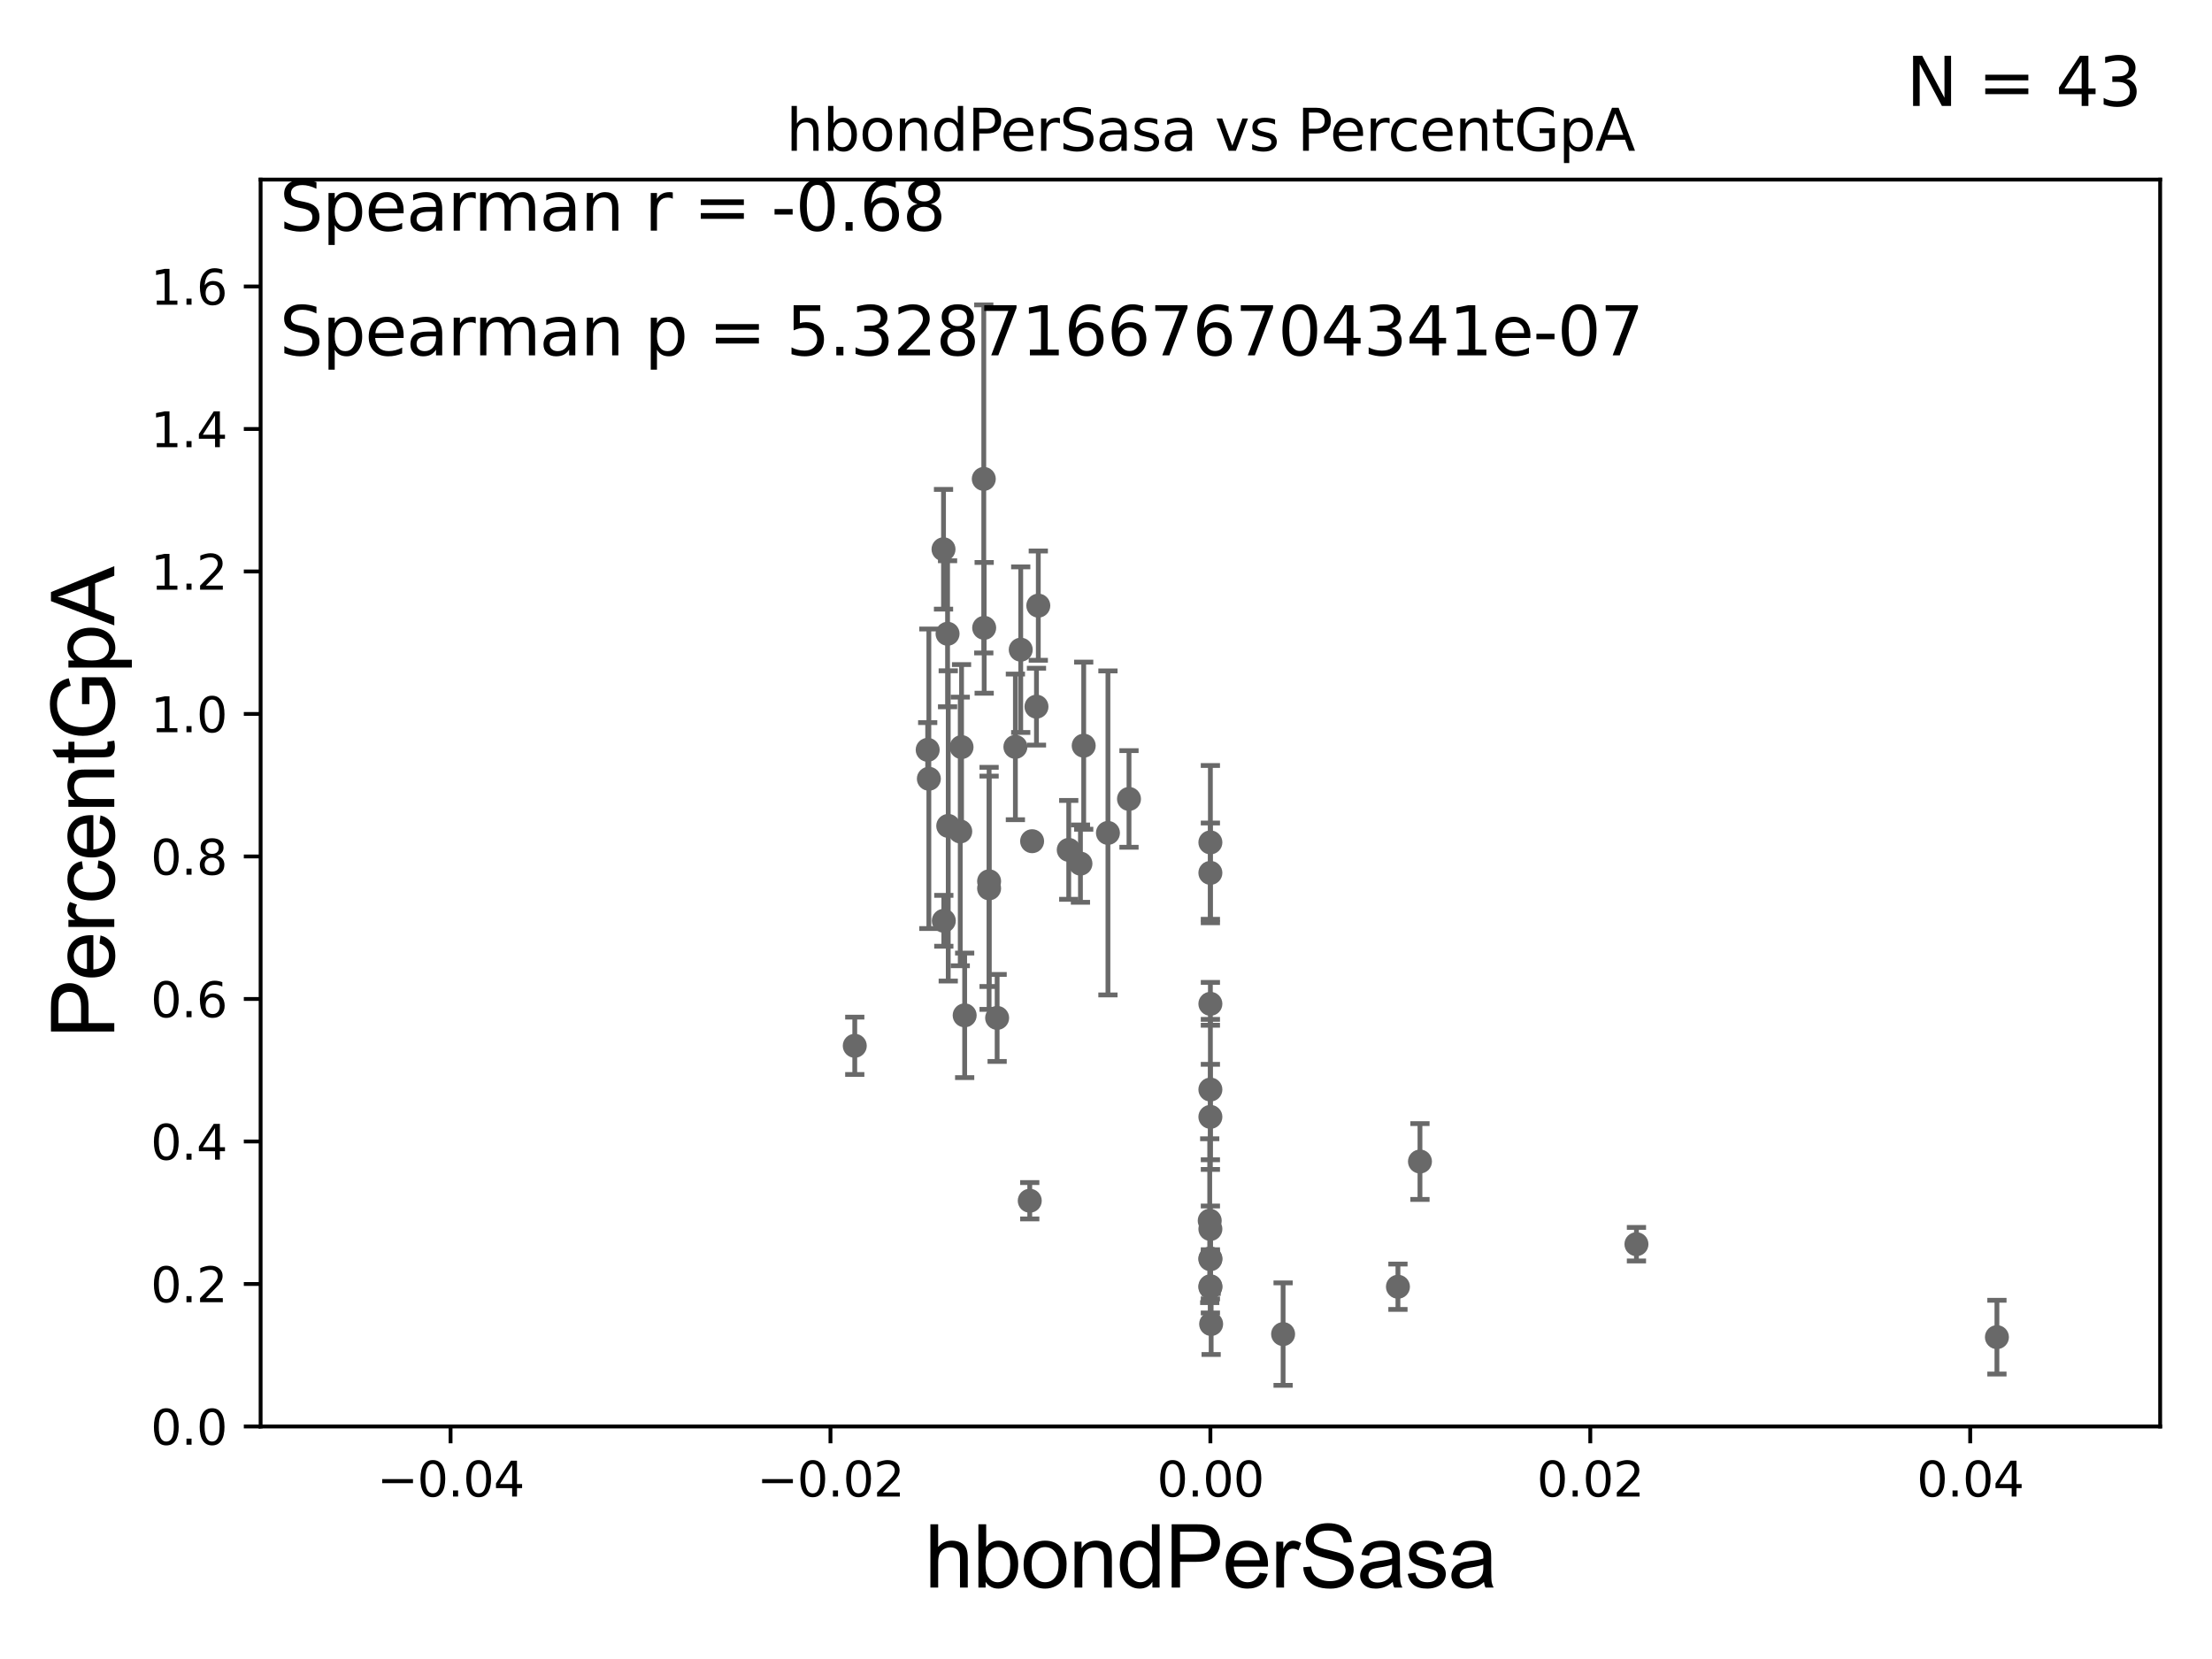 <?xml version="1.0" encoding="utf-8" standalone="no"?>
<!DOCTYPE svg PUBLIC "-//W3C//DTD SVG 1.1//EN"
  "http://www.w3.org/Graphics/SVG/1.1/DTD/svg11.dtd">
<svg xmlns:xlink="http://www.w3.org/1999/xlink" width="460.8pt" height="345.6pt" viewBox="0 0 460.8 345.6" xmlns="http://www.w3.org/2000/svg" version="1.1">
 <defs>
  <style type="text/css">*{stroke-linejoin: round; stroke-linecap: butt}</style>
 </defs>
 <g id="figure_1">
  <g id="patch_1">
   <path d="M 0 345.6 
L 460.8 345.6 
L 460.8 0 
L 0 0 
z
" style="fill: #ffffff"/>
  </g>
  <g id="axes_1">
   <g id="patch_2">
    <path d="M 54.29 297.16 
L 450 297.16 
L 450 37.411 
L 54.29 37.411 
z
" style="fill: #ffffff"/>
   </g>
   <g id="PathCollection_1">
    <defs>
     <path id="md7052b3f22" d="M 0 1.118 
C 0.297 1.118 0.581 1 0.791 0.791 
C 1 0.581 1.118 0.297 1.118 0 
C 1.118 -0.297 1 -0.581 0.791 -0.791 
C 0.581 -1 0.297 -1.118 0 -1.118 
C -0.297 -1.118 -0.581 -1 -0.791 -0.791 
C -1 -0.581 -1.118 -0.297 -1.118 0 
C -1.118 0.297 -1 0.581 -0.791 0.791 
C -0.581 1 -0.297 1.118 0 1.118 
z
" style="stroke: #696969"/>
    </defs>
    <g clip-path="url(#pdf726aaa2d)">
     <use xlink:href="#md7052b3f22" x="197.395" y="132.023" style="fill: #696969; stroke: #696969"/>
     <use xlink:href="#md7052b3f22" x="252.145" y="232.664" style="fill: #696969; stroke: #696969"/>
     <use xlink:href="#md7052b3f22" x="252.145" y="262.321" style="fill: #696969; stroke: #696969"/>
     <use xlink:href="#md7052b3f22" x="252.145" y="226.974" style="fill: #696969; stroke: #696969"/>
     <use xlink:href="#md7052b3f22" x="214.517" y="250.135" style="fill: #696969; stroke: #696969"/>
     <use xlink:href="#md7052b3f22" x="252.145" y="268.127" style="fill: #696969; stroke: #696969"/>
     <use xlink:href="#md7052b3f22" x="415.996" y="278.551" style="fill: #696969; stroke: #696969"/>
     <use xlink:href="#md7052b3f22" x="252.145" y="175.487" style="fill: #696969; stroke: #696969"/>
     <use xlink:href="#md7052b3f22" x="207.722" y="212.051" style="fill: #696969; stroke: #696969"/>
     <use xlink:href="#md7052b3f22" x="295.805" y="241.967" style="fill: #696969; stroke: #696969"/>
     <use xlink:href="#md7052b3f22" x="212.637" y="135.341" style="fill: #696969; stroke: #696969"/>
     <use xlink:href="#md7052b3f22" x="225.755" y="155.338" style="fill: #696969; stroke: #696969"/>
     <use xlink:href="#md7052b3f22" x="340.901" y="259.187" style="fill: #696969; stroke: #696969"/>
     <use xlink:href="#md7052b3f22" x="291.217" y="268.053" style="fill: #696969; stroke: #696969"/>
     <use xlink:href="#md7052b3f22" x="252.145" y="209.115" style="fill: #696969; stroke: #696969"/>
     <use xlink:href="#md7052b3f22" x="252.145" y="267.951" style="fill: #696969; stroke: #696969"/>
     <use xlink:href="#md7052b3f22" x="235.19" y="166.435" style="fill: #696969; stroke: #696969"/>
     <use xlink:href="#md7052b3f22" x="252.303" y="275.812" style="fill: #696969; stroke: #696969"/>
     <use xlink:href="#md7052b3f22" x="252.007" y="254.293" style="fill: #696969; stroke: #696969"/>
     <use xlink:href="#md7052b3f22" x="252.145" y="262.158" style="fill: #696969; stroke: #696969"/>
     <use xlink:href="#md7052b3f22" x="252.145" y="181.837" style="fill: #696969; stroke: #696969"/>
     <use xlink:href="#md7052b3f22" x="252.145" y="256.02" style="fill: #696969; stroke: #696969"/>
     <use xlink:href="#md7052b3f22" x="206.049" y="183.593" style="fill: #696969; stroke: #696969"/>
     <use xlink:href="#md7052b3f22" x="200.308" y="155.633" style="fill: #696969; stroke: #696969"/>
     <use xlink:href="#md7052b3f22" x="193.499" y="162.23" style="fill: #696969; stroke: #696969"/>
     <use xlink:href="#md7052b3f22" x="204.94" y="99.765" style="fill: #696969; stroke: #696969"/>
     <use xlink:href="#md7052b3f22" x="205.022" y="130.79" style="fill: #696969; stroke: #696969"/>
     <use xlink:href="#md7052b3f22" x="200.958" y="211.513" style="fill: #696969; stroke: #696969"/>
     <use xlink:href="#md7052b3f22" x="206.048" y="185.062" style="fill: #696969; stroke: #696969"/>
     <use xlink:href="#md7052b3f22" x="215.916" y="147.21" style="fill: #696969; stroke: #696969"/>
     <use xlink:href="#md7052b3f22" x="211.525" y="155.588" style="fill: #696969; stroke: #696969"/>
     <use xlink:href="#md7052b3f22" x="196.552" y="114.422" style="fill: #696969; stroke: #696969"/>
     <use xlink:href="#md7052b3f22" x="222.638" y="177.045" style="fill: #696969; stroke: #696969"/>
     <use xlink:href="#md7052b3f22" x="200.037" y="173.206" style="fill: #696969; stroke: #696969"/>
     <use xlink:href="#md7052b3f22" x="215.007" y="175.238" style="fill: #696969; stroke: #696969"/>
     <use xlink:href="#md7052b3f22" x="193.254" y="156.205" style="fill: #696969; stroke: #696969"/>
     <use xlink:href="#md7052b3f22" x="216.297" y="126.165" style="fill: #696969; stroke: #696969"/>
     <use xlink:href="#md7052b3f22" x="267.294" y="277.915" style="fill: #696969; stroke: #696969"/>
     <use xlink:href="#md7052b3f22" x="197.536" y="172.053" style="fill: #696969; stroke: #696969"/>
     <use xlink:href="#md7052b3f22" x="196.615" y="191.818" style="fill: #696969; stroke: #696969"/>
     <use xlink:href="#md7052b3f22" x="230.805" y="173.512" style="fill: #696969; stroke: #696969"/>
     <use xlink:href="#md7052b3f22" x="225.076" y="179.908" style="fill: #696969; stroke: #696969"/>
     <use xlink:href="#md7052b3f22" x="178.064" y="217.86" style="fill: #696969; stroke: #696969"/>
    </g>
   </g>
   <g id="matplotlib.axis_1">
    <g id="xtick_1">
     <g id="line2d_1">
      <defs>
       <path id="mc43bab0080" d="M 0 0 
L 0 3.5 
" style="stroke: #000000; stroke-width: 0.8"/>
      </defs>
      <g>
       <use xlink:href="#mc43bab0080" x="93.861" y="297.16" style="stroke: #000000; stroke-width: 0.8"/>
      </g>
     </g>
     <g id="text_1">
      <!-- −0.04 -->
      <g transform="translate(78.538 311.758)scale(0.1 -0.1)">
       <defs>
        <path id="DejaVuSans-2212" d="M 678 2272 
L 4684 2272 
L 4684 1741 
L 678 1741 
L 678 2272 
z
" transform="scale(0.016)"/>
        <path id="DejaVuSans-30" d="M 2034 4250 
Q 1547 4250 1301 3770 
Q 1056 3291 1056 2328 
Q 1056 1369 1301 889 
Q 1547 409 2034 409 
Q 2525 409 2770 889 
Q 3016 1369 3016 2328 
Q 3016 3291 2770 3770 
Q 2525 4250 2034 4250 
z
M 2034 4750 
Q 2819 4750 3233 4129 
Q 3647 3509 3647 2328 
Q 3647 1150 3233 529 
Q 2819 -91 2034 -91 
Q 1250 -91 836 529 
Q 422 1150 422 2328 
Q 422 3509 836 4129 
Q 1250 4750 2034 4750 
z
" transform="scale(0.016)"/>
        <path id="DejaVuSans-2e" d="M 684 794 
L 1344 794 
L 1344 0 
L 684 0 
L 684 794 
z
" transform="scale(0.016)"/>
        <path id="DejaVuSans-34" d="M 2419 4116 
L 825 1625 
L 2419 1625 
L 2419 4116 
z
M 2253 4666 
L 3047 4666 
L 3047 1625 
L 3713 1625 
L 3713 1100 
L 3047 1100 
L 3047 0 
L 2419 0 
L 2419 1100 
L 313 1100 
L 313 1709 
L 2253 4666 
z
" transform="scale(0.016)"/>
       </defs>
       <use xlink:href="#DejaVuSans-2212"/>
       <use xlink:href="#DejaVuSans-30" x="83.789"/>
       <use xlink:href="#DejaVuSans-2e" x="147.412"/>
       <use xlink:href="#DejaVuSans-30" x="179.199"/>
       <use xlink:href="#DejaVuSans-34" x="242.822"/>
      </g>
     </g>
    </g>
    <g id="xtick_2">
     <g id="line2d_2">
      <g>
       <use xlink:href="#mc43bab0080" x="173.003" y="297.16" style="stroke: #000000; stroke-width: 0.8"/>
      </g>
     </g>
     <g id="text_2">
      <!-- −0.02 -->
      <g transform="translate(157.68 311.758)scale(0.1 -0.1)">
       <defs>
        <path id="DejaVuSans-32" d="M 1228 531 
L 3431 531 
L 3431 0 
L 469 0 
L 469 531 
Q 828 903 1448 1529 
Q 2069 2156 2228 2338 
Q 2531 2678 2651 2914 
Q 2772 3150 2772 3378 
Q 2772 3750 2511 3984 
Q 2250 4219 1831 4219 
Q 1534 4219 1204 4116 
Q 875 4013 500 3803 
L 500 4441 
Q 881 4594 1212 4672 
Q 1544 4750 1819 4750 
Q 2544 4750 2975 4387 
Q 3406 4025 3406 3419 
Q 3406 3131 3298 2873 
Q 3191 2616 2906 2266 
Q 2828 2175 2409 1742 
Q 1991 1309 1228 531 
z
" transform="scale(0.016)"/>
       </defs>
       <use xlink:href="#DejaVuSans-2212"/>
       <use xlink:href="#DejaVuSans-30" x="83.789"/>
       <use xlink:href="#DejaVuSans-2e" x="147.412"/>
       <use xlink:href="#DejaVuSans-30" x="179.199"/>
       <use xlink:href="#DejaVuSans-32" x="242.822"/>
      </g>
     </g>
    </g>
    <g id="xtick_3">
     <g id="line2d_3">
      <g>
       <use xlink:href="#mc43bab0080" x="252.145" y="297.16" style="stroke: #000000; stroke-width: 0.8"/>
      </g>
     </g>
     <g id="text_3">
      <!-- 0.00 -->
      <g transform="translate(241.012 311.758)scale(0.1 -0.1)">
       <use xlink:href="#DejaVuSans-30"/>
       <use xlink:href="#DejaVuSans-2e" x="63.623"/>
       <use xlink:href="#DejaVuSans-30" x="95.41"/>
       <use xlink:href="#DejaVuSans-30" x="159.033"/>
      </g>
     </g>
    </g>
    <g id="xtick_4">
     <g id="line2d_4">
      <g>
       <use xlink:href="#mc43bab0080" x="331.287" y="297.16" style="stroke: #000000; stroke-width: 0.8"/>
      </g>
     </g>
     <g id="text_4">
      <!-- 0.02 -->
      <g transform="translate(320.154 311.758)scale(0.1 -0.1)">
       <use xlink:href="#DejaVuSans-30"/>
       <use xlink:href="#DejaVuSans-2e" x="63.623"/>
       <use xlink:href="#DejaVuSans-30" x="95.41"/>
       <use xlink:href="#DejaVuSans-32" x="159.033"/>
      </g>
     </g>
    </g>
    <g id="xtick_5">
     <g id="line2d_5">
      <g>
       <use xlink:href="#mc43bab0080" x="410.429" y="297.16" style="stroke: #000000; stroke-width: 0.8"/>
      </g>
     </g>
     <g id="text_5">
      <!-- 0.04 -->
      <g transform="translate(399.296 311.758)scale(0.1 -0.1)">
       <use xlink:href="#DejaVuSans-30"/>
       <use xlink:href="#DejaVuSans-2e" x="63.623"/>
       <use xlink:href="#DejaVuSans-30" x="95.41"/>
       <use xlink:href="#DejaVuSans-34" x="159.033"/>
      </g>
     </g>
    </g>
    <g id="text_6">
     <!-- hbondPerSasa -->
     <g transform="translate(192.603 330.722)scale(0.18 -0.18)">
      <defs>
       <path id="ArialMT-68" d="M 422 0 
L 422 4581 
L 984 4581 
L 984 2938 
Q 1378 3394 1978 3394 
Q 2347 3394 2619 3248 
Q 2891 3103 3008 2847 
Q 3125 2591 3125 2103 
L 3125 0 
L 2563 0 
L 2563 2103 
Q 2563 2525 2380 2717 
Q 2197 2909 1863 2909 
Q 1613 2909 1392 2779 
Q 1172 2650 1078 2428 
Q 984 2206 984 1816 
L 984 0 
L 422 0 
z
" transform="scale(0.016)"/>
       <path id="ArialMT-62" d="M 941 0 
L 419 0 
L 419 4581 
L 981 4581 
L 981 2947 
Q 1338 3394 1891 3394 
Q 2197 3394 2470 3270 
Q 2744 3147 2920 2923 
Q 3097 2700 3197 2384 
Q 3297 2069 3297 1709 
Q 3297 856 2875 390 
Q 2453 -75 1863 -75 
Q 1275 -75 941 416 
L 941 0 
z
M 934 1684 
Q 934 1088 1097 822 
Q 1363 388 1816 388 
Q 2184 388 2453 708 
Q 2722 1028 2722 1663 
Q 2722 2313 2464 2622 
Q 2206 2931 1841 2931 
Q 1472 2931 1203 2611 
Q 934 2291 934 1684 
z
" transform="scale(0.016)"/>
       <path id="ArialMT-6f" d="M 213 1659 
Q 213 2581 725 3025 
Q 1153 3394 1769 3394 
Q 2453 3394 2887 2945 
Q 3322 2497 3322 1706 
Q 3322 1066 3130 698 
Q 2938 331 2570 128 
Q 2203 -75 1769 -75 
Q 1072 -75 642 372 
Q 213 819 213 1659 
z
M 791 1659 
Q 791 1022 1069 705 
Q 1347 388 1769 388 
Q 2188 388 2466 706 
Q 2744 1025 2744 1678 
Q 2744 2294 2464 2611 
Q 2184 2928 1769 2928 
Q 1347 2928 1069 2612 
Q 791 2297 791 1659 
z
" transform="scale(0.016)"/>
       <path id="ArialMT-6e" d="M 422 0 
L 422 3319 
L 928 3319 
L 928 2847 
Q 1294 3394 1984 3394 
Q 2284 3394 2536 3286 
Q 2788 3178 2913 3003 
Q 3038 2828 3088 2588 
Q 3119 2431 3119 2041 
L 3119 0 
L 2556 0 
L 2556 2019 
Q 2556 2363 2490 2533 
Q 2425 2703 2258 2804 
Q 2091 2906 1866 2906 
Q 1506 2906 1245 2678 
Q 984 2450 984 1813 
L 984 0 
L 422 0 
z
" transform="scale(0.016)"/>
       <path id="ArialMT-64" d="M 2575 0 
L 2575 419 
Q 2259 -75 1647 -75 
Q 1250 -75 917 144 
Q 584 363 401 755 
Q 219 1147 219 1656 
Q 219 2153 384 2558 
Q 550 2963 881 3178 
Q 1213 3394 1622 3394 
Q 1922 3394 2156 3267 
Q 2391 3141 2538 2938 
L 2538 4581 
L 3097 4581 
L 3097 0 
L 2575 0 
z
M 797 1656 
Q 797 1019 1065 703 
Q 1334 388 1700 388 
Q 2069 388 2326 689 
Q 2584 991 2584 1609 
Q 2584 2291 2321 2609 
Q 2059 2928 1675 2928 
Q 1300 2928 1048 2622 
Q 797 2316 797 1656 
z
" transform="scale(0.016)"/>
       <path id="ArialMT-50" d="M 494 0 
L 494 4581 
L 2222 4581 
Q 2678 4581 2919 4538 
Q 3256 4481 3484 4323 
Q 3713 4166 3852 3881 
Q 3991 3597 3991 3256 
Q 3991 2672 3619 2267 
Q 3247 1863 2275 1863 
L 1100 1863 
L 1100 0 
L 494 0 
z
M 1100 2403 
L 2284 2403 
Q 2872 2403 3119 2622 
Q 3366 2841 3366 3238 
Q 3366 3525 3220 3729 
Q 3075 3934 2838 4000 
Q 2684 4041 2272 4041 
L 1100 4041 
L 1100 2403 
z
" transform="scale(0.016)"/>
       <path id="ArialMT-65" d="M 2694 1069 
L 3275 997 
Q 3138 488 2766 206 
Q 2394 -75 1816 -75 
Q 1088 -75 661 373 
Q 234 822 234 1631 
Q 234 2469 665 2931 
Q 1097 3394 1784 3394 
Q 2450 3394 2872 2941 
Q 3294 2488 3294 1666 
Q 3294 1616 3291 1516 
L 816 1516 
Q 847 969 1125 678 
Q 1403 388 1819 388 
Q 2128 388 2347 550 
Q 2566 713 2694 1069 
z
M 847 1978 
L 2700 1978 
Q 2663 2397 2488 2606 
Q 2219 2931 1791 2931 
Q 1403 2931 1139 2672 
Q 875 2413 847 1978 
z
" transform="scale(0.016)"/>
       <path id="ArialMT-72" d="M 416 0 
L 416 3319 
L 922 3319 
L 922 2816 
Q 1116 3169 1280 3281 
Q 1444 3394 1641 3394 
Q 1925 3394 2219 3213 
L 2025 2691 
Q 1819 2813 1613 2813 
Q 1428 2813 1281 2702 
Q 1134 2591 1072 2394 
Q 978 2094 978 1738 
L 978 0 
L 416 0 
z
" transform="scale(0.016)"/>
       <path id="ArialMT-53" d="M 288 1472 
L 859 1522 
Q 900 1178 1048 958 
Q 1197 738 1509 602 
Q 1822 466 2213 466 
Q 2559 466 2825 569 
Q 3091 672 3220 851 
Q 3350 1031 3350 1244 
Q 3350 1459 3225 1620 
Q 3100 1781 2813 1891 
Q 2628 1963 1997 2114 
Q 1366 2266 1113 2400 
Q 784 2572 623 2826 
Q 463 3081 463 3397 
Q 463 3744 659 4045 
Q 856 4347 1234 4503 
Q 1613 4659 2075 4659 
Q 2584 4659 2973 4495 
Q 3363 4331 3572 4012 
Q 3781 3694 3797 3291 
L 3216 3247 
Q 3169 3681 2898 3903 
Q 2628 4125 2100 4125 
Q 1550 4125 1298 3923 
Q 1047 3722 1047 3438 
Q 1047 3191 1225 3031 
Q 1400 2872 2139 2705 
Q 2878 2538 3153 2413 
Q 3553 2228 3743 1945 
Q 3934 1663 3934 1294 
Q 3934 928 3725 604 
Q 3516 281 3123 101 
Q 2731 -78 2241 -78 
Q 1619 -78 1198 103 
Q 778 284 539 648 
Q 300 1013 288 1472 
z
" transform="scale(0.016)"/>
       <path id="ArialMT-61" d="M 2588 409 
Q 2275 144 1986 34 
Q 1697 -75 1366 -75 
Q 819 -75 525 192 
Q 231 459 231 875 
Q 231 1119 342 1320 
Q 453 1522 633 1644 
Q 813 1766 1038 1828 
Q 1203 1872 1538 1913 
Q 2219 1994 2541 2106 
Q 2544 2222 2544 2253 
Q 2544 2597 2384 2738 
Q 2169 2928 1744 2928 
Q 1347 2928 1158 2789 
Q 969 2650 878 2297 
L 328 2372 
Q 403 2725 575 2942 
Q 747 3159 1072 3276 
Q 1397 3394 1825 3394 
Q 2250 3394 2515 3294 
Q 2781 3194 2906 3042 
Q 3031 2891 3081 2659 
Q 3109 2516 3109 2141 
L 3109 1391 
Q 3109 606 3145 398 
Q 3181 191 3288 0 
L 2700 0 
Q 2613 175 2588 409 
z
M 2541 1666 
Q 2234 1541 1622 1453 
Q 1275 1403 1131 1340 
Q 988 1278 909 1158 
Q 831 1038 831 891 
Q 831 666 1001 516 
Q 1172 366 1500 366 
Q 1825 366 2078 508 
Q 2331 650 2450 897 
Q 2541 1088 2541 1459 
L 2541 1666 
z
" transform="scale(0.016)"/>
       <path id="ArialMT-73" d="M 197 991 
L 753 1078 
Q 800 744 1014 566 
Q 1228 388 1613 388 
Q 2000 388 2187 545 
Q 2375 703 2375 916 
Q 2375 1106 2209 1216 
Q 2094 1291 1634 1406 
Q 1016 1563 777 1677 
Q 538 1791 414 1992 
Q 291 2194 291 2438 
Q 291 2659 392 2848 
Q 494 3038 669 3163 
Q 800 3259 1026 3326 
Q 1253 3394 1513 3394 
Q 1903 3394 2198 3281 
Q 2494 3169 2634 2976 
Q 2775 2784 2828 2463 
L 2278 2388 
Q 2241 2644 2061 2787 
Q 1881 2931 1553 2931 
Q 1166 2931 1000 2803 
Q 834 2675 834 2503 
Q 834 2394 903 2306 
Q 972 2216 1119 2156 
Q 1203 2125 1616 2013 
Q 2213 1853 2448 1751 
Q 2684 1650 2818 1456 
Q 2953 1263 2953 975 
Q 2953 694 2789 445 
Q 2625 197 2315 61 
Q 2006 -75 1616 -75 
Q 969 -75 630 194 
Q 291 463 197 991 
z
" transform="scale(0.016)"/>
      </defs>
      <use xlink:href="#ArialMT-68"/>
      <use xlink:href="#ArialMT-62" x="55.615"/>
      <use xlink:href="#ArialMT-6f" x="111.23"/>
      <use xlink:href="#ArialMT-6e" x="166.846"/>
      <use xlink:href="#ArialMT-64" x="222.461"/>
      <use xlink:href="#ArialMT-50" x="278.076"/>
      <use xlink:href="#ArialMT-65" x="344.775"/>
      <use xlink:href="#ArialMT-72" x="400.391"/>
      <use xlink:href="#ArialMT-53" x="433.691"/>
      <use xlink:href="#ArialMT-61" x="500.391"/>
      <use xlink:href="#ArialMT-73" x="556.006"/>
      <use xlink:href="#ArialMT-61" x="606.006"/>
     </g>
    </g>
   </g>
   <g id="matplotlib.axis_2">
    <g id="ytick_1">
     <g id="line2d_6">
      <defs>
       <path id="m6947a41ef3" d="M 0 0 
L -3.5 0 
" style="stroke: #000000; stroke-width: 0.8"/>
      </defs>
      <g>
       <use xlink:href="#m6947a41ef3" x="54.29" y="297.16" style="stroke: #000000; stroke-width: 0.8"/>
      </g>
     </g>
     <g id="text_7">
      <!-- 0.0 -->
      <g transform="translate(31.387 300.959)scale(0.1 -0.1)">
       <use xlink:href="#DejaVuSans-30"/>
       <use xlink:href="#DejaVuSans-2e" x="63.623"/>
       <use xlink:href="#DejaVuSans-30" x="95.41"/>
      </g>
     </g>
    </g>
    <g id="ytick_2">
     <g id="line2d_7">
      <g>
       <use xlink:href="#m6947a41ef3" x="54.29" y="267.474" style="stroke: #000000; stroke-width: 0.8"/>
      </g>
     </g>
     <g id="text_8">
      <!-- 0.2 -->
      <g transform="translate(31.387 271.274)scale(0.1 -0.1)">
       <use xlink:href="#DejaVuSans-30"/>
       <use xlink:href="#DejaVuSans-2e" x="63.623"/>
       <use xlink:href="#DejaVuSans-32" x="95.41"/>
      </g>
     </g>
    </g>
    <g id="ytick_3">
     <g id="line2d_8">
      <g>
       <use xlink:href="#m6947a41ef3" x="54.29" y="237.789" style="stroke: #000000; stroke-width: 0.8"/>
      </g>
     </g>
     <g id="text_9">
      <!-- 0.4 -->
      <g transform="translate(31.387 241.588)scale(0.1 -0.1)">
       <use xlink:href="#DejaVuSans-30"/>
       <use xlink:href="#DejaVuSans-2e" x="63.623"/>
       <use xlink:href="#DejaVuSans-34" x="95.41"/>
      </g>
     </g>
    </g>
    <g id="ytick_4">
     <g id="line2d_9">
      <g>
       <use xlink:href="#m6947a41ef3" x="54.29" y="208.103" style="stroke: #000000; stroke-width: 0.8"/>
      </g>
     </g>
     <g id="text_10">
      <!-- 0.6 -->
      <g transform="translate(31.387 211.902)scale(0.1 -0.1)">
       <defs>
        <path id="DejaVuSans-36" d="M 2113 2584 
Q 1688 2584 1439 2293 
Q 1191 2003 1191 1497 
Q 1191 994 1439 701 
Q 1688 409 2113 409 
Q 2538 409 2786 701 
Q 3034 994 3034 1497 
Q 3034 2003 2786 2293 
Q 2538 2584 2113 2584 
z
M 3366 4563 
L 3366 3988 
Q 3128 4100 2886 4159 
Q 2644 4219 2406 4219 
Q 1781 4219 1451 3797 
Q 1122 3375 1075 2522 
Q 1259 2794 1537 2939 
Q 1816 3084 2150 3084 
Q 2853 3084 3261 2657 
Q 3669 2231 3669 1497 
Q 3669 778 3244 343 
Q 2819 -91 2113 -91 
Q 1303 -91 875 529 
Q 447 1150 447 2328 
Q 447 3434 972 4092 
Q 1497 4750 2381 4750 
Q 2619 4750 2861 4703 
Q 3103 4656 3366 4563 
z
" transform="scale(0.016)"/>
       </defs>
       <use xlink:href="#DejaVuSans-30"/>
       <use xlink:href="#DejaVuSans-2e" x="63.623"/>
       <use xlink:href="#DejaVuSans-36" x="95.41"/>
      </g>
     </g>
    </g>
    <g id="ytick_5">
     <g id="line2d_10">
      <g>
       <use xlink:href="#m6947a41ef3" x="54.29" y="178.418" style="stroke: #000000; stroke-width: 0.8"/>
      </g>
     </g>
     <g id="text_11">
      <!-- 0.8 -->
      <g transform="translate(31.387 182.217)scale(0.1 -0.1)">
       <defs>
        <path id="DejaVuSans-38" d="M 2034 2216 
Q 1584 2216 1326 1975 
Q 1069 1734 1069 1313 
Q 1069 891 1326 650 
Q 1584 409 2034 409 
Q 2484 409 2743 651 
Q 3003 894 3003 1313 
Q 3003 1734 2745 1975 
Q 2488 2216 2034 2216 
z
M 1403 2484 
Q 997 2584 770 2862 
Q 544 3141 544 3541 
Q 544 4100 942 4425 
Q 1341 4750 2034 4750 
Q 2731 4750 3128 4425 
Q 3525 4100 3525 3541 
Q 3525 3141 3298 2862 
Q 3072 2584 2669 2484 
Q 3125 2378 3379 2068 
Q 3634 1759 3634 1313 
Q 3634 634 3220 271 
Q 2806 -91 2034 -91 
Q 1263 -91 848 271 
Q 434 634 434 1313 
Q 434 1759 690 2068 
Q 947 2378 1403 2484 
z
M 1172 3481 
Q 1172 3119 1398 2916 
Q 1625 2713 2034 2713 
Q 2441 2713 2670 2916 
Q 2900 3119 2900 3481 
Q 2900 3844 2670 4047 
Q 2441 4250 2034 4250 
Q 1625 4250 1398 4047 
Q 1172 3844 1172 3481 
z
" transform="scale(0.016)"/>
       </defs>
       <use xlink:href="#DejaVuSans-30"/>
       <use xlink:href="#DejaVuSans-2e" x="63.623"/>
       <use xlink:href="#DejaVuSans-38" x="95.41"/>
      </g>
     </g>
    </g>
    <g id="ytick_6">
     <g id="line2d_11">
      <g>
       <use xlink:href="#m6947a41ef3" x="54.29" y="148.732" style="stroke: #000000; stroke-width: 0.8"/>
      </g>
     </g>
     <g id="text_12">
      <!-- 1.0 -->
      <g transform="translate(31.387 152.531)scale(0.1 -0.1)">
       <defs>
        <path id="DejaVuSans-31" d="M 794 531 
L 1825 531 
L 1825 4091 
L 703 3866 
L 703 4441 
L 1819 4666 
L 2450 4666 
L 2450 531 
L 3481 531 
L 3481 0 
L 794 0 
L 794 531 
z
" transform="scale(0.016)"/>
       </defs>
       <use xlink:href="#DejaVuSans-31"/>
       <use xlink:href="#DejaVuSans-2e" x="63.623"/>
       <use xlink:href="#DejaVuSans-30" x="95.41"/>
      </g>
     </g>
    </g>
    <g id="ytick_7">
     <g id="line2d_12">
      <g>
       <use xlink:href="#m6947a41ef3" x="54.29" y="119.047" style="stroke: #000000; stroke-width: 0.8"/>
      </g>
     </g>
     <g id="text_13">
      <!-- 1.2 -->
      <g transform="translate(31.387 122.846)scale(0.1 -0.1)">
       <use xlink:href="#DejaVuSans-31"/>
       <use xlink:href="#DejaVuSans-2e" x="63.623"/>
       <use xlink:href="#DejaVuSans-32" x="95.41"/>
      </g>
     </g>
    </g>
    <g id="ytick_8">
     <g id="line2d_13">
      <g>
       <use xlink:href="#m6947a41ef3" x="54.29" y="89.361" style="stroke: #000000; stroke-width: 0.8"/>
      </g>
     </g>
     <g id="text_14">
      <!-- 1.4 -->
      <g transform="translate(31.387 93.16)scale(0.1 -0.1)">
       <use xlink:href="#DejaVuSans-31"/>
       <use xlink:href="#DejaVuSans-2e" x="63.623"/>
       <use xlink:href="#DejaVuSans-34" x="95.41"/>
      </g>
     </g>
    </g>
    <g id="ytick_9">
     <g id="line2d_14">
      <g>
       <use xlink:href="#m6947a41ef3" x="54.29" y="59.675" style="stroke: #000000; stroke-width: 0.8"/>
      </g>
     </g>
     <g id="text_15">
      <!-- 1.6 -->
      <g transform="translate(31.387 63.475)scale(0.1 -0.1)">
       <use xlink:href="#DejaVuSans-31"/>
       <use xlink:href="#DejaVuSans-2e" x="63.623"/>
       <use xlink:href="#DejaVuSans-36" x="95.41"/>
      </g>
     </g>
    </g>
    <g id="text_16">
     <!-- PercentGpA -->
     <g transform="translate(23.809 216.309)rotate(-90)scale(0.18 -0.18)">
      <defs>
       <path id="ArialMT-63" d="M 2588 1216 
L 3141 1144 
Q 3050 572 2676 248 
Q 2303 -75 1759 -75 
Q 1078 -75 664 370 
Q 250 816 250 1647 
Q 250 2184 428 2587 
Q 606 2991 970 3192 
Q 1334 3394 1763 3394 
Q 2303 3394 2647 3120 
Q 2991 2847 3088 2344 
L 2541 2259 
Q 2463 2594 2264 2762 
Q 2066 2931 1784 2931 
Q 1359 2931 1093 2626 
Q 828 2322 828 1663 
Q 828 994 1084 691 
Q 1341 388 1753 388 
Q 2084 388 2306 591 
Q 2528 794 2588 1216 
z
" transform="scale(0.016)"/>
       <path id="ArialMT-74" d="M 1650 503 
L 1731 6 
Q 1494 -44 1306 -44 
Q 1000 -44 831 53 
Q 663 150 594 308 
Q 525 466 525 972 
L 525 2881 
L 113 2881 
L 113 3319 
L 525 3319 
L 525 4141 
L 1084 4478 
L 1084 3319 
L 1650 3319 
L 1650 2881 
L 1084 2881 
L 1084 941 
Q 1084 700 1114 631 
Q 1144 563 1211 522 
Q 1278 481 1403 481 
Q 1497 481 1650 503 
z
" transform="scale(0.016)"/>
       <path id="ArialMT-47" d="M 2638 1797 
L 2638 2334 
L 4578 2338 
L 4578 638 
Q 4131 281 3656 101 
Q 3181 -78 2681 -78 
Q 2006 -78 1454 211 
Q 903 500 622 1047 
Q 341 1594 341 2269 
Q 341 2938 620 3517 
Q 900 4097 1425 4378 
Q 1950 4659 2634 4659 
Q 3131 4659 3532 4498 
Q 3934 4338 4162 4050 
Q 4391 3763 4509 3300 
L 3963 3150 
Q 3859 3500 3706 3700 
Q 3553 3900 3268 4020 
Q 2984 4141 2638 4141 
Q 2222 4141 1919 4014 
Q 1616 3888 1430 3681 
Q 1244 3475 1141 3228 
Q 966 2803 966 2306 
Q 966 1694 1177 1281 
Q 1388 869 1791 669 
Q 2194 469 2647 469 
Q 3041 469 3416 620 
Q 3791 772 3984 944 
L 3984 1797 
L 2638 1797 
z
" transform="scale(0.016)"/>
       <path id="ArialMT-70" d="M 422 -1272 
L 422 3319 
L 934 3319 
L 934 2888 
Q 1116 3141 1344 3267 
Q 1572 3394 1897 3394 
Q 2322 3394 2647 3175 
Q 2972 2956 3137 2557 
Q 3303 2159 3303 1684 
Q 3303 1175 3120 767 
Q 2938 359 2589 142 
Q 2241 -75 1856 -75 
Q 1575 -75 1351 44 
Q 1128 163 984 344 
L 984 -1272 
L 422 -1272 
z
M 931 1641 
Q 931 1000 1190 694 
Q 1450 388 1819 388 
Q 2194 388 2461 705 
Q 2728 1022 2728 1688 
Q 2728 2322 2467 2637 
Q 2206 2953 1844 2953 
Q 1484 2953 1207 2617 
Q 931 2281 931 1641 
z
" transform="scale(0.016)"/>
       <path id="ArialMT-41" d="M -9 0 
L 1750 4581 
L 2403 4581 
L 4278 0 
L 3588 0 
L 3053 1388 
L 1138 1388 
L 634 0 
L -9 0 
z
M 1313 1881 
L 2866 1881 
L 2388 3150 
Q 2169 3728 2063 4100 
Q 1975 3659 1816 3225 
L 1313 1881 
z
" transform="scale(0.016)"/>
      </defs>
      <use xlink:href="#ArialMT-50"/>
      <use xlink:href="#ArialMT-65" x="66.699"/>
      <use xlink:href="#ArialMT-72" x="122.314"/>
      <use xlink:href="#ArialMT-63" x="155.615"/>
      <use xlink:href="#ArialMT-65" x="205.615"/>
      <use xlink:href="#ArialMT-6e" x="261.23"/>
      <use xlink:href="#ArialMT-74" x="316.846"/>
      <use xlink:href="#ArialMT-47" x="344.629"/>
      <use xlink:href="#ArialMT-70" x="422.412"/>
      <use xlink:href="#ArialMT-41" x="478.027"/>
     </g>
    </g>
   </g>
   <g id="LineCollection_1">
    <path d="M 197.395 147.234 
L 197.395 116.812 
" clip-path="url(#pdf726aaa2d)" style="fill: none; stroke: #696969"/>
    <path d="M 252.145 243.612 
L 252.145 221.716 
" clip-path="url(#pdf726aaa2d)" style="fill: none; stroke: #696969"/>
    <path d="M 252.145 270.572 
L 252.145 254.069 
" clip-path="url(#pdf726aaa2d)" style="fill: none; stroke: #696969"/>
    <path d="M 252.145 241.598 
L 252.145 212.351 
" clip-path="url(#pdf726aaa2d)" style="fill: none; stroke: #696969"/>
    <path d="M 214.517 253.922 
L 214.517 246.348 
" clip-path="url(#pdf726aaa2d)" style="fill: none; stroke: #696969"/>
    <path d="M 252.145 275.908 
L 252.145 260.346 
" clip-path="url(#pdf726aaa2d)" style="fill: none; stroke: #696969"/>
    <path d="M 415.996 286.235 
L 415.996 270.867 
" clip-path="url(#pdf726aaa2d)" style="fill: none; stroke: #696969"/>
    <path d="M 252.145 191.506 
L 252.145 159.469 
" clip-path="url(#pdf726aaa2d)" style="fill: none; stroke: #696969"/>
    <path d="M 207.722 221.113 
L 207.722 202.988 
" clip-path="url(#pdf726aaa2d)" style="fill: none; stroke: #696969"/>
    <path d="M 295.805 249.864 
L 295.805 234.07 
" clip-path="url(#pdf726aaa2d)" style="fill: none; stroke: #696969"/>
    <path d="M 212.637 152.589 
L 212.637 118.093 
" clip-path="url(#pdf726aaa2d)" style="fill: none; stroke: #696969"/>
    <path d="M 225.755 172.743 
L 225.755 137.932 
" clip-path="url(#pdf726aaa2d)" style="fill: none; stroke: #696969"/>
    <path d="M 340.901 262.68 
L 340.901 255.694 
" clip-path="url(#pdf726aaa2d)" style="fill: none; stroke: #696969"/>
    <path d="M 291.217 272.778 
L 291.217 263.328 
" clip-path="url(#pdf726aaa2d)" style="fill: none; stroke: #696969"/>
    <path d="M 252.145 213.579 
L 252.145 204.65 
" clip-path="url(#pdf726aaa2d)" style="fill: none; stroke: #696969"/>
    <path d="M 252.145 273.513 
L 252.145 262.389 
" clip-path="url(#pdf726aaa2d)" style="fill: none; stroke: #696969"/>
    <path d="M 235.19 176.498 
L 235.19 156.372 
" clip-path="url(#pdf726aaa2d)" style="fill: none; stroke: #696969"/>
    <path d="M 252.303 282.163 
L 252.303 269.461 
" clip-path="url(#pdf726aaa2d)" style="fill: none; stroke: #696969"/>
    <path d="M 252.007 271.362 
L 252.007 237.224 
" clip-path="url(#pdf726aaa2d)" style="fill: none; stroke: #696969"/>
    <path d="M 252.145 267.999 
L 252.145 256.318 
" clip-path="url(#pdf726aaa2d)" style="fill: none; stroke: #696969"/>
    <path d="M 252.145 192.225 
L 252.145 171.449 
" clip-path="url(#pdf726aaa2d)" style="fill: none; stroke: #696969"/>
    <path d="M 252.145 260.805 
L 252.145 251.235 
" clip-path="url(#pdf726aaa2d)" style="fill: none; stroke: #696969"/>
    <path d="M 206.049 205.505 
L 206.049 161.681 
" clip-path="url(#pdf726aaa2d)" style="fill: none; stroke: #696969"/>
    <path d="M 200.308 172.826 
L 200.308 138.441 
" clip-path="url(#pdf726aaa2d)" style="fill: none; stroke: #696969"/>
    <path d="M 193.499 193.428 
L 193.499 131.032 
" clip-path="url(#pdf726aaa2d)" style="fill: none; stroke: #696969"/>
    <path d="M 204.94 136.021 
L 204.94 63.509 
" clip-path="url(#pdf726aaa2d)" style="fill: none; stroke: #696969"/>
    <path d="M 205.022 144.41 
L 205.022 117.171 
" clip-path="url(#pdf726aaa2d)" style="fill: none; stroke: #696969"/>
    <path d="M 200.958 224.482 
L 200.958 198.543 
" clip-path="url(#pdf726aaa2d)" style="fill: none; stroke: #696969"/>
    <path d="M 206.048 210.272 
L 206.048 159.852 
" clip-path="url(#pdf726aaa2d)" style="fill: none; stroke: #696969"/>
    <path d="M 215.916 155.216 
L 215.916 139.204 
" clip-path="url(#pdf726aaa2d)" style="fill: none; stroke: #696969"/>
    <path d="M 211.525 170.757 
L 211.525 140.42 
" clip-path="url(#pdf726aaa2d)" style="fill: none; stroke: #696969"/>
    <path d="M 196.552 126.892 
L 196.552 101.952 
" clip-path="url(#pdf726aaa2d)" style="fill: none; stroke: #696969"/>
    <path d="M 222.638 187.341 
L 222.638 166.748 
" clip-path="url(#pdf726aaa2d)" style="fill: none; stroke: #696969"/>
    <path d="M 200.037 201.189 
L 200.037 145.223 
" clip-path="url(#pdf726aaa2d)" style="fill: none; stroke: #696969"/>
    <path d="M 215.007 175.754 
L 215.007 174.721 
" clip-path="url(#pdf726aaa2d)" style="fill: none; stroke: #696969"/>
    <path d="M 193.254 161.88 
L 193.254 150.531 
" clip-path="url(#pdf726aaa2d)" style="fill: none; stroke: #696969"/>
    <path d="M 216.297 137.548 
L 216.297 114.781 
" clip-path="url(#pdf726aaa2d)" style="fill: none; stroke: #696969"/>
    <path d="M 267.294 288.587 
L 267.294 267.243 
" clip-path="url(#pdf726aaa2d)" style="fill: none; stroke: #696969"/>
    <path d="M 197.536 204.366 
L 197.536 139.74 
" clip-path="url(#pdf726aaa2d)" style="fill: none; stroke: #696969"/>
    <path d="M 196.615 197.115 
L 196.615 186.521 
" clip-path="url(#pdf726aaa2d)" style="fill: none; stroke: #696969"/>
    <path d="M 230.805 207.261 
L 230.805 139.763 
" clip-path="url(#pdf726aaa2d)" style="fill: none; stroke: #696969"/>
    <path d="M 225.076 187.967 
L 225.076 171.85 
" clip-path="url(#pdf726aaa2d)" style="fill: none; stroke: #696969"/>
    <path d="M 178.064 223.832 
L 178.064 211.887 
" clip-path="url(#pdf726aaa2d)" style="fill: none; stroke: #696969"/>
   </g>
   <g id="line2d_15">
    <defs>
     <path id="mdcb4ace7b4" d="M 2 0 
L -2 -0 
" style="stroke: #696969"/>
    </defs>
    <g clip-path="url(#pdf726aaa2d)">
     <use xlink:href="#mdcb4ace7b4" x="197.395" y="147.234" style="fill: #696969; stroke: #696969"/>
     <use xlink:href="#mdcb4ace7b4" x="252.145" y="243.612" style="fill: #696969; stroke: #696969"/>
     <use xlink:href="#mdcb4ace7b4" x="252.145" y="270.572" style="fill: #696969; stroke: #696969"/>
     <use xlink:href="#mdcb4ace7b4" x="252.145" y="241.598" style="fill: #696969; stroke: #696969"/>
     <use xlink:href="#mdcb4ace7b4" x="214.517" y="253.922" style="fill: #696969; stroke: #696969"/>
     <use xlink:href="#mdcb4ace7b4" x="252.145" y="275.908" style="fill: #696969; stroke: #696969"/>
     <use xlink:href="#mdcb4ace7b4" x="415.996" y="286.235" style="fill: #696969; stroke: #696969"/>
     <use xlink:href="#mdcb4ace7b4" x="252.145" y="191.506" style="fill: #696969; stroke: #696969"/>
     <use xlink:href="#mdcb4ace7b4" x="207.722" y="221.113" style="fill: #696969; stroke: #696969"/>
     <use xlink:href="#mdcb4ace7b4" x="295.805" y="249.864" style="fill: #696969; stroke: #696969"/>
     <use xlink:href="#mdcb4ace7b4" x="212.637" y="152.589" style="fill: #696969; stroke: #696969"/>
     <use xlink:href="#mdcb4ace7b4" x="225.755" y="172.743" style="fill: #696969; stroke: #696969"/>
     <use xlink:href="#mdcb4ace7b4" x="340.901" y="262.68" style="fill: #696969; stroke: #696969"/>
     <use xlink:href="#mdcb4ace7b4" x="291.217" y="272.778" style="fill: #696969; stroke: #696969"/>
     <use xlink:href="#mdcb4ace7b4" x="252.145" y="213.579" style="fill: #696969; stroke: #696969"/>
     <use xlink:href="#mdcb4ace7b4" x="252.145" y="273.513" style="fill: #696969; stroke: #696969"/>
     <use xlink:href="#mdcb4ace7b4" x="235.19" y="176.498" style="fill: #696969; stroke: #696969"/>
     <use xlink:href="#mdcb4ace7b4" x="252.303" y="282.163" style="fill: #696969; stroke: #696969"/>
     <use xlink:href="#mdcb4ace7b4" x="252.007" y="271.362" style="fill: #696969; stroke: #696969"/>
     <use xlink:href="#mdcb4ace7b4" x="252.145" y="267.999" style="fill: #696969; stroke: #696969"/>
     <use xlink:href="#mdcb4ace7b4" x="252.145" y="192.225" style="fill: #696969; stroke: #696969"/>
     <use xlink:href="#mdcb4ace7b4" x="252.145" y="260.805" style="fill: #696969; stroke: #696969"/>
     <use xlink:href="#mdcb4ace7b4" x="206.049" y="205.505" style="fill: #696969; stroke: #696969"/>
     <use xlink:href="#mdcb4ace7b4" x="200.308" y="172.826" style="fill: #696969; stroke: #696969"/>
     <use xlink:href="#mdcb4ace7b4" x="193.499" y="193.428" style="fill: #696969; stroke: #696969"/>
     <use xlink:href="#mdcb4ace7b4" x="204.94" y="136.021" style="fill: #696969; stroke: #696969"/>
     <use xlink:href="#mdcb4ace7b4" x="205.022" y="144.41" style="fill: #696969; stroke: #696969"/>
     <use xlink:href="#mdcb4ace7b4" x="200.958" y="224.482" style="fill: #696969; stroke: #696969"/>
     <use xlink:href="#mdcb4ace7b4" x="206.048" y="210.272" style="fill: #696969; stroke: #696969"/>
     <use xlink:href="#mdcb4ace7b4" x="215.916" y="155.216" style="fill: #696969; stroke: #696969"/>
     <use xlink:href="#mdcb4ace7b4" x="211.525" y="170.757" style="fill: #696969; stroke: #696969"/>
     <use xlink:href="#mdcb4ace7b4" x="196.552" y="126.892" style="fill: #696969; stroke: #696969"/>
     <use xlink:href="#mdcb4ace7b4" x="222.638" y="187.341" style="fill: #696969; stroke: #696969"/>
     <use xlink:href="#mdcb4ace7b4" x="200.037" y="201.189" style="fill: #696969; stroke: #696969"/>
     <use xlink:href="#mdcb4ace7b4" x="215.007" y="175.754" style="fill: #696969; stroke: #696969"/>
     <use xlink:href="#mdcb4ace7b4" x="193.254" y="161.88" style="fill: #696969; stroke: #696969"/>
     <use xlink:href="#mdcb4ace7b4" x="216.297" y="137.548" style="fill: #696969; stroke: #696969"/>
     <use xlink:href="#mdcb4ace7b4" x="267.294" y="288.587" style="fill: #696969; stroke: #696969"/>
     <use xlink:href="#mdcb4ace7b4" x="197.536" y="204.366" style="fill: #696969; stroke: #696969"/>
     <use xlink:href="#mdcb4ace7b4" x="196.615" y="197.115" style="fill: #696969; stroke: #696969"/>
     <use xlink:href="#mdcb4ace7b4" x="230.805" y="207.261" style="fill: #696969; stroke: #696969"/>
     <use xlink:href="#mdcb4ace7b4" x="225.076" y="187.967" style="fill: #696969; stroke: #696969"/>
     <use xlink:href="#mdcb4ace7b4" x="178.064" y="223.832" style="fill: #696969; stroke: #696969"/>
    </g>
   </g>
   <g id="line2d_16">
    <g clip-path="url(#pdf726aaa2d)">
     <use xlink:href="#mdcb4ace7b4" x="197.395" y="116.812" style="fill: #696969; stroke: #696969"/>
     <use xlink:href="#mdcb4ace7b4" x="252.145" y="221.716" style="fill: #696969; stroke: #696969"/>
     <use xlink:href="#mdcb4ace7b4" x="252.145" y="254.069" style="fill: #696969; stroke: #696969"/>
     <use xlink:href="#mdcb4ace7b4" x="252.145" y="212.351" style="fill: #696969; stroke: #696969"/>
     <use xlink:href="#mdcb4ace7b4" x="214.517" y="246.348" style="fill: #696969; stroke: #696969"/>
     <use xlink:href="#mdcb4ace7b4" x="252.145" y="260.346" style="fill: #696969; stroke: #696969"/>
     <use xlink:href="#mdcb4ace7b4" x="415.996" y="270.867" style="fill: #696969; stroke: #696969"/>
     <use xlink:href="#mdcb4ace7b4" x="252.145" y="159.469" style="fill: #696969; stroke: #696969"/>
     <use xlink:href="#mdcb4ace7b4" x="207.722" y="202.988" style="fill: #696969; stroke: #696969"/>
     <use xlink:href="#mdcb4ace7b4" x="295.805" y="234.07" style="fill: #696969; stroke: #696969"/>
     <use xlink:href="#mdcb4ace7b4" x="212.637" y="118.093" style="fill: #696969; stroke: #696969"/>
     <use xlink:href="#mdcb4ace7b4" x="225.755" y="137.932" style="fill: #696969; stroke: #696969"/>
     <use xlink:href="#mdcb4ace7b4" x="340.901" y="255.694" style="fill: #696969; stroke: #696969"/>
     <use xlink:href="#mdcb4ace7b4" x="291.217" y="263.328" style="fill: #696969; stroke: #696969"/>
     <use xlink:href="#mdcb4ace7b4" x="252.145" y="204.65" style="fill: #696969; stroke: #696969"/>
     <use xlink:href="#mdcb4ace7b4" x="252.145" y="262.389" style="fill: #696969; stroke: #696969"/>
     <use xlink:href="#mdcb4ace7b4" x="235.19" y="156.372" style="fill: #696969; stroke: #696969"/>
     <use xlink:href="#mdcb4ace7b4" x="252.303" y="269.461" style="fill: #696969; stroke: #696969"/>
     <use xlink:href="#mdcb4ace7b4" x="252.007" y="237.224" style="fill: #696969; stroke: #696969"/>
     <use xlink:href="#mdcb4ace7b4" x="252.145" y="256.318" style="fill: #696969; stroke: #696969"/>
     <use xlink:href="#mdcb4ace7b4" x="252.145" y="171.449" style="fill: #696969; stroke: #696969"/>
     <use xlink:href="#mdcb4ace7b4" x="252.145" y="251.235" style="fill: #696969; stroke: #696969"/>
     <use xlink:href="#mdcb4ace7b4" x="206.049" y="161.681" style="fill: #696969; stroke: #696969"/>
     <use xlink:href="#mdcb4ace7b4" x="200.308" y="138.441" style="fill: #696969; stroke: #696969"/>
     <use xlink:href="#mdcb4ace7b4" x="193.499" y="131.032" style="fill: #696969; stroke: #696969"/>
     <use xlink:href="#mdcb4ace7b4" x="204.94" y="63.509" style="fill: #696969; stroke: #696969"/>
     <use xlink:href="#mdcb4ace7b4" x="205.022" y="117.171" style="fill: #696969; stroke: #696969"/>
     <use xlink:href="#mdcb4ace7b4" x="200.958" y="198.543" style="fill: #696969; stroke: #696969"/>
     <use xlink:href="#mdcb4ace7b4" x="206.048" y="159.852" style="fill: #696969; stroke: #696969"/>
     <use xlink:href="#mdcb4ace7b4" x="215.916" y="139.204" style="fill: #696969; stroke: #696969"/>
     <use xlink:href="#mdcb4ace7b4" x="211.525" y="140.42" style="fill: #696969; stroke: #696969"/>
     <use xlink:href="#mdcb4ace7b4" x="196.552" y="101.952" style="fill: #696969; stroke: #696969"/>
     <use xlink:href="#mdcb4ace7b4" x="222.638" y="166.748" style="fill: #696969; stroke: #696969"/>
     <use xlink:href="#mdcb4ace7b4" x="200.037" y="145.223" style="fill: #696969; stroke: #696969"/>
     <use xlink:href="#mdcb4ace7b4" x="215.007" y="174.721" style="fill: #696969; stroke: #696969"/>
     <use xlink:href="#mdcb4ace7b4" x="193.254" y="150.531" style="fill: #696969; stroke: #696969"/>
     <use xlink:href="#mdcb4ace7b4" x="216.297" y="114.781" style="fill: #696969; stroke: #696969"/>
     <use xlink:href="#mdcb4ace7b4" x="267.294" y="267.243" style="fill: #696969; stroke: #696969"/>
     <use xlink:href="#mdcb4ace7b4" x="197.536" y="139.74" style="fill: #696969; stroke: #696969"/>
     <use xlink:href="#mdcb4ace7b4" x="196.615" y="186.521" style="fill: #696969; stroke: #696969"/>
     <use xlink:href="#mdcb4ace7b4" x="230.805" y="139.763" style="fill: #696969; stroke: #696969"/>
     <use xlink:href="#mdcb4ace7b4" x="225.076" y="171.85" style="fill: #696969; stroke: #696969"/>
     <use xlink:href="#mdcb4ace7b4" x="178.064" y="211.887" style="fill: #696969; stroke: #696969"/>
    </g>
   </g>
   <g id="line2d_17">
    <defs>
     <path id="m3e7764193b" d="M 0 2 
C 0.53 2 1.039 1.789 1.414 1.414 
C 1.789 1.039 2 0.53 2 0 
C 2 -0.53 1.789 -1.039 1.414 -1.414 
C 1.039 -1.789 0.53 -2 0 -2 
C -0.53 -2 -1.039 -1.789 -1.414 -1.414 
C -1.789 -1.039 -2 -0.53 -2 0 
C -2 0.53 -1.789 1.039 -1.414 1.414 
C -1.039 1.789 -0.53 2 0 2 
z
" style="stroke: #696969"/>
    </defs>
    <g clip-path="url(#pdf726aaa2d)">
     <use xlink:href="#m3e7764193b" x="197.395" y="132.023" style="fill: #696969; stroke: #696969"/>
     <use xlink:href="#m3e7764193b" x="252.145" y="232.664" style="fill: #696969; stroke: #696969"/>
     <use xlink:href="#m3e7764193b" x="252.145" y="262.321" style="fill: #696969; stroke: #696969"/>
     <use xlink:href="#m3e7764193b" x="252.145" y="226.974" style="fill: #696969; stroke: #696969"/>
     <use xlink:href="#m3e7764193b" x="214.517" y="250.135" style="fill: #696969; stroke: #696969"/>
     <use xlink:href="#m3e7764193b" x="252.145" y="268.127" style="fill: #696969; stroke: #696969"/>
     <use xlink:href="#m3e7764193b" x="415.996" y="278.551" style="fill: #696969; stroke: #696969"/>
     <use xlink:href="#m3e7764193b" x="252.145" y="175.487" style="fill: #696969; stroke: #696969"/>
     <use xlink:href="#m3e7764193b" x="207.722" y="212.051" style="fill: #696969; stroke: #696969"/>
     <use xlink:href="#m3e7764193b" x="295.805" y="241.967" style="fill: #696969; stroke: #696969"/>
     <use xlink:href="#m3e7764193b" x="212.637" y="135.341" style="fill: #696969; stroke: #696969"/>
     <use xlink:href="#m3e7764193b" x="225.755" y="155.338" style="fill: #696969; stroke: #696969"/>
     <use xlink:href="#m3e7764193b" x="340.901" y="259.187" style="fill: #696969; stroke: #696969"/>
     <use xlink:href="#m3e7764193b" x="291.217" y="268.053" style="fill: #696969; stroke: #696969"/>
     <use xlink:href="#m3e7764193b" x="252.145" y="209.115" style="fill: #696969; stroke: #696969"/>
     <use xlink:href="#m3e7764193b" x="252.145" y="267.951" style="fill: #696969; stroke: #696969"/>
     <use xlink:href="#m3e7764193b" x="235.19" y="166.435" style="fill: #696969; stroke: #696969"/>
     <use xlink:href="#m3e7764193b" x="252.303" y="275.812" style="fill: #696969; stroke: #696969"/>
     <use xlink:href="#m3e7764193b" x="252.007" y="254.293" style="fill: #696969; stroke: #696969"/>
     <use xlink:href="#m3e7764193b" x="252.145" y="262.158" style="fill: #696969; stroke: #696969"/>
     <use xlink:href="#m3e7764193b" x="252.145" y="181.837" style="fill: #696969; stroke: #696969"/>
     <use xlink:href="#m3e7764193b" x="252.145" y="256.02" style="fill: #696969; stroke: #696969"/>
     <use xlink:href="#m3e7764193b" x="206.049" y="183.593" style="fill: #696969; stroke: #696969"/>
     <use xlink:href="#m3e7764193b" x="200.308" y="155.633" style="fill: #696969; stroke: #696969"/>
     <use xlink:href="#m3e7764193b" x="193.499" y="162.23" style="fill: #696969; stroke: #696969"/>
     <use xlink:href="#m3e7764193b" x="204.94" y="99.765" style="fill: #696969; stroke: #696969"/>
     <use xlink:href="#m3e7764193b" x="205.022" y="130.79" style="fill: #696969; stroke: #696969"/>
     <use xlink:href="#m3e7764193b" x="200.958" y="211.513" style="fill: #696969; stroke: #696969"/>
     <use xlink:href="#m3e7764193b" x="206.048" y="185.062" style="fill: #696969; stroke: #696969"/>
     <use xlink:href="#m3e7764193b" x="215.916" y="147.21" style="fill: #696969; stroke: #696969"/>
     <use xlink:href="#m3e7764193b" x="211.525" y="155.588" style="fill: #696969; stroke: #696969"/>
     <use xlink:href="#m3e7764193b" x="196.552" y="114.422" style="fill: #696969; stroke: #696969"/>
     <use xlink:href="#m3e7764193b" x="222.638" y="177.045" style="fill: #696969; stroke: #696969"/>
     <use xlink:href="#m3e7764193b" x="200.037" y="173.206" style="fill: #696969; stroke: #696969"/>
     <use xlink:href="#m3e7764193b" x="215.007" y="175.238" style="fill: #696969; stroke: #696969"/>
     <use xlink:href="#m3e7764193b" x="193.254" y="156.205" style="fill: #696969; stroke: #696969"/>
     <use xlink:href="#m3e7764193b" x="216.297" y="126.165" style="fill: #696969; stroke: #696969"/>
     <use xlink:href="#m3e7764193b" x="267.294" y="277.915" style="fill: #696969; stroke: #696969"/>
     <use xlink:href="#m3e7764193b" x="197.536" y="172.053" style="fill: #696969; stroke: #696969"/>
     <use xlink:href="#m3e7764193b" x="196.615" y="191.818" style="fill: #696969; stroke: #696969"/>
     <use xlink:href="#m3e7764193b" x="230.805" y="173.512" style="fill: #696969; stroke: #696969"/>
     <use xlink:href="#m3e7764193b" x="225.076" y="179.908" style="fill: #696969; stroke: #696969"/>
     <use xlink:href="#m3e7764193b" x="178.064" y="217.86" style="fill: #696969; stroke: #696969"/>
    </g>
   </g>
   <g id="patch_3">
    <path d="M 54.29 297.16 
L 54.29 37.411 
" style="fill: none; stroke: #000000; stroke-width: 0.8; stroke-linejoin: miter; stroke-linecap: square"/>
   </g>
   <g id="patch_4">
    <path d="M 450 297.16 
L 450 37.411 
" style="fill: none; stroke: #000000; stroke-width: 0.8; stroke-linejoin: miter; stroke-linecap: square"/>
   </g>
   <g id="patch_5">
    <path d="M 54.29 297.16 
L 450 297.16 
" style="fill: none; stroke: #000000; stroke-width: 0.8; stroke-linejoin: miter; stroke-linecap: square"/>
   </g>
   <g id="patch_6">
    <path d="M 54.29 37.411 
L 450 37.411 
" style="fill: none; stroke: #000000; stroke-width: 0.8; stroke-linejoin: miter; stroke-linecap: square"/>
   </g>
   <g id="text_17">
    <!-- N = 43 -->
    <g transform="translate(397.124 22.074)scale(0.14 -0.14)">
     <defs>
      <path id="DejaVuSans-4e" d="M 628 4666 
L 1478 4666 
L 3547 763 
L 3547 4666 
L 4159 4666 
L 4159 0 
L 3309 0 
L 1241 3903 
L 1241 0 
L 628 0 
L 628 4666 
z
" transform="scale(0.016)"/>
      <path id="DejaVuSans-20" transform="scale(0.016)"/>
      <path id="DejaVuSans-3d" d="M 678 2906 
L 4684 2906 
L 4684 2381 
L 678 2381 
L 678 2906 
z
M 678 1631 
L 4684 1631 
L 4684 1100 
L 678 1100 
L 678 1631 
z
" transform="scale(0.016)"/>
      <path id="DejaVuSans-33" d="M 2597 2516 
Q 3050 2419 3304 2112 
Q 3559 1806 3559 1356 
Q 3559 666 3084 287 
Q 2609 -91 1734 -91 
Q 1441 -91 1130 -33 
Q 819 25 488 141 
L 488 750 
Q 750 597 1062 519 
Q 1375 441 1716 441 
Q 2309 441 2620 675 
Q 2931 909 2931 1356 
Q 2931 1769 2642 2001 
Q 2353 2234 1838 2234 
L 1294 2234 
L 1294 2753 
L 1863 2753 
Q 2328 2753 2575 2939 
Q 2822 3125 2822 3475 
Q 2822 3834 2567 4026 
Q 2313 4219 1838 4219 
Q 1578 4219 1281 4162 
Q 984 4106 628 3988 
L 628 4550 
Q 988 4650 1302 4700 
Q 1616 4750 1894 4750 
Q 2613 4750 3031 4423 
Q 3450 4097 3450 3541 
Q 3450 3153 3228 2886 
Q 3006 2619 2597 2516 
z
" transform="scale(0.016)"/>
     </defs>
     <use xlink:href="#DejaVuSans-4e"/>
     <use xlink:href="#DejaVuSans-20" x="74.805"/>
     <use xlink:href="#DejaVuSans-3d" x="106.592"/>
     <use xlink:href="#DejaVuSans-20" x="190.381"/>
     <use xlink:href="#DejaVuSans-34" x="222.168"/>
     <use xlink:href="#DejaVuSans-33" x="285.791"/>
    </g>
   </g>
   <g id="text_18">
    <!-- Spearman r = -0.68 -->
    <g transform="translate(58.247 48.049)scale(0.14 -0.14)">
     <defs>
      <path id="DejaVuSans-53" d="M 3425 4513 
L 3425 3897 
Q 3066 4069 2747 4153 
Q 2428 4238 2131 4238 
Q 1616 4238 1336 4038 
Q 1056 3838 1056 3469 
Q 1056 3159 1242 3001 
Q 1428 2844 1947 2747 
L 2328 2669 
Q 3034 2534 3370 2195 
Q 3706 1856 3706 1288 
Q 3706 609 3251 259 
Q 2797 -91 1919 -91 
Q 1588 -91 1214 -16 
Q 841 59 441 206 
L 441 856 
Q 825 641 1194 531 
Q 1563 422 1919 422 
Q 2459 422 2753 634 
Q 3047 847 3047 1241 
Q 3047 1584 2836 1778 
Q 2625 1972 2144 2069 
L 1759 2144 
Q 1053 2284 737 2584 
Q 422 2884 422 3419 
Q 422 4038 858 4394 
Q 1294 4750 2059 4750 
Q 2388 4750 2728 4690 
Q 3069 4631 3425 4513 
z
" transform="scale(0.016)"/>
      <path id="DejaVuSans-70" d="M 1159 525 
L 1159 -1331 
L 581 -1331 
L 581 3500 
L 1159 3500 
L 1159 2969 
Q 1341 3281 1617 3432 
Q 1894 3584 2278 3584 
Q 2916 3584 3314 3078 
Q 3713 2572 3713 1747 
Q 3713 922 3314 415 
Q 2916 -91 2278 -91 
Q 1894 -91 1617 61 
Q 1341 213 1159 525 
z
M 3116 1747 
Q 3116 2381 2855 2742 
Q 2594 3103 2138 3103 
Q 1681 3103 1420 2742 
Q 1159 2381 1159 1747 
Q 1159 1113 1420 752 
Q 1681 391 2138 391 
Q 2594 391 2855 752 
Q 3116 1113 3116 1747 
z
" transform="scale(0.016)"/>
      <path id="DejaVuSans-65" d="M 3597 1894 
L 3597 1613 
L 953 1613 
Q 991 1019 1311 708 
Q 1631 397 2203 397 
Q 2534 397 2845 478 
Q 3156 559 3463 722 
L 3463 178 
Q 3153 47 2828 -22 
Q 2503 -91 2169 -91 
Q 1331 -91 842 396 
Q 353 884 353 1716 
Q 353 2575 817 3079 
Q 1281 3584 2069 3584 
Q 2775 3584 3186 3129 
Q 3597 2675 3597 1894 
z
M 3022 2063 
Q 3016 2534 2758 2815 
Q 2500 3097 2075 3097 
Q 1594 3097 1305 2825 
Q 1016 2553 972 2059 
L 3022 2063 
z
" transform="scale(0.016)"/>
      <path id="DejaVuSans-61" d="M 2194 1759 
Q 1497 1759 1228 1600 
Q 959 1441 959 1056 
Q 959 750 1161 570 
Q 1363 391 1709 391 
Q 2188 391 2477 730 
Q 2766 1069 2766 1631 
L 2766 1759 
L 2194 1759 
z
M 3341 1997 
L 3341 0 
L 2766 0 
L 2766 531 
Q 2569 213 2275 61 
Q 1981 -91 1556 -91 
Q 1019 -91 701 211 
Q 384 513 384 1019 
Q 384 1609 779 1909 
Q 1175 2209 1959 2209 
L 2766 2209 
L 2766 2266 
Q 2766 2663 2505 2880 
Q 2244 3097 1772 3097 
Q 1472 3097 1187 3025 
Q 903 2953 641 2809 
L 641 3341 
Q 956 3463 1253 3523 
Q 1550 3584 1831 3584 
Q 2591 3584 2966 3190 
Q 3341 2797 3341 1997 
z
" transform="scale(0.016)"/>
      <path id="DejaVuSans-72" d="M 2631 2963 
Q 2534 3019 2420 3045 
Q 2306 3072 2169 3072 
Q 1681 3072 1420 2755 
Q 1159 2438 1159 1844 
L 1159 0 
L 581 0 
L 581 3500 
L 1159 3500 
L 1159 2956 
Q 1341 3275 1631 3429 
Q 1922 3584 2338 3584 
Q 2397 3584 2469 3576 
Q 2541 3569 2628 3553 
L 2631 2963 
z
" transform="scale(0.016)"/>
      <path id="DejaVuSans-6d" d="M 3328 2828 
Q 3544 3216 3844 3400 
Q 4144 3584 4550 3584 
Q 5097 3584 5394 3201 
Q 5691 2819 5691 2113 
L 5691 0 
L 5113 0 
L 5113 2094 
Q 5113 2597 4934 2840 
Q 4756 3084 4391 3084 
Q 3944 3084 3684 2787 
Q 3425 2491 3425 1978 
L 3425 0 
L 2847 0 
L 2847 2094 
Q 2847 2600 2669 2842 
Q 2491 3084 2119 3084 
Q 1678 3084 1418 2786 
Q 1159 2488 1159 1978 
L 1159 0 
L 581 0 
L 581 3500 
L 1159 3500 
L 1159 2956 
Q 1356 3278 1631 3431 
Q 1906 3584 2284 3584 
Q 2666 3584 2933 3390 
Q 3200 3197 3328 2828 
z
" transform="scale(0.016)"/>
      <path id="DejaVuSans-6e" d="M 3513 2113 
L 3513 0 
L 2938 0 
L 2938 2094 
Q 2938 2591 2744 2837 
Q 2550 3084 2163 3084 
Q 1697 3084 1428 2787 
Q 1159 2491 1159 1978 
L 1159 0 
L 581 0 
L 581 3500 
L 1159 3500 
L 1159 2956 
Q 1366 3272 1645 3428 
Q 1925 3584 2291 3584 
Q 2894 3584 3203 3211 
Q 3513 2838 3513 2113 
z
" transform="scale(0.016)"/>
      <path id="DejaVuSans-2d" d="M 313 2009 
L 1997 2009 
L 1997 1497 
L 313 1497 
L 313 2009 
z
" transform="scale(0.016)"/>
     </defs>
     <use xlink:href="#DejaVuSans-53"/>
     <use xlink:href="#DejaVuSans-70" x="63.477"/>
     <use xlink:href="#DejaVuSans-65" x="126.953"/>
     <use xlink:href="#DejaVuSans-61" x="188.477"/>
     <use xlink:href="#DejaVuSans-72" x="249.756"/>
     <use xlink:href="#DejaVuSans-6d" x="289.119"/>
     <use xlink:href="#DejaVuSans-61" x="386.531"/>
     <use xlink:href="#DejaVuSans-6e" x="447.811"/>
     <use xlink:href="#DejaVuSans-20" x="511.189"/>
     <use xlink:href="#DejaVuSans-72" x="542.977"/>
     <use xlink:href="#DejaVuSans-20" x="584.09"/>
     <use xlink:href="#DejaVuSans-3d" x="615.877"/>
     <use xlink:href="#DejaVuSans-20" x="699.666"/>
     <use xlink:href="#DejaVuSans-2d" x="731.453"/>
     <use xlink:href="#DejaVuSans-30" x="767.537"/>
     <use xlink:href="#DejaVuSans-2e" x="831.16"/>
     <use xlink:href="#DejaVuSans-36" x="862.947"/>
     <use xlink:href="#DejaVuSans-38" x="926.57"/>
    </g>
   </g>
   <g id="text_19">
    <!-- Spearman p = 5.328716676704341e-07 -->
    <g transform="translate(58.247 74.024)scale(0.14 -0.14)">
     <defs>
      <path id="DejaVuSans-35" d="M 691 4666 
L 3169 4666 
L 3169 4134 
L 1269 4134 
L 1269 2991 
Q 1406 3038 1543 3061 
Q 1681 3084 1819 3084 
Q 2600 3084 3056 2656 
Q 3513 2228 3513 1497 
Q 3513 744 3044 326 
Q 2575 -91 1722 -91 
Q 1428 -91 1123 -41 
Q 819 9 494 109 
L 494 744 
Q 775 591 1075 516 
Q 1375 441 1709 441 
Q 2250 441 2565 725 
Q 2881 1009 2881 1497 
Q 2881 1984 2565 2268 
Q 2250 2553 1709 2553 
Q 1456 2553 1204 2497 
Q 953 2441 691 2322 
L 691 4666 
z
" transform="scale(0.016)"/>
      <path id="DejaVuSans-37" d="M 525 4666 
L 3525 4666 
L 3525 4397 
L 1831 0 
L 1172 0 
L 2766 4134 
L 525 4134 
L 525 4666 
z
" transform="scale(0.016)"/>
     </defs>
     <use xlink:href="#DejaVuSans-53"/>
     <use xlink:href="#DejaVuSans-70" x="63.477"/>
     <use xlink:href="#DejaVuSans-65" x="126.953"/>
     <use xlink:href="#DejaVuSans-61" x="188.477"/>
     <use xlink:href="#DejaVuSans-72" x="249.756"/>
     <use xlink:href="#DejaVuSans-6d" x="289.119"/>
     <use xlink:href="#DejaVuSans-61" x="386.531"/>
     <use xlink:href="#DejaVuSans-6e" x="447.811"/>
     <use xlink:href="#DejaVuSans-20" x="511.189"/>
     <use xlink:href="#DejaVuSans-70" x="542.977"/>
     <use xlink:href="#DejaVuSans-20" x="606.453"/>
     <use xlink:href="#DejaVuSans-3d" x="638.24"/>
     <use xlink:href="#DejaVuSans-20" x="722.029"/>
     <use xlink:href="#DejaVuSans-35" x="753.816"/>
     <use xlink:href="#DejaVuSans-2e" x="817.439"/>
     <use xlink:href="#DejaVuSans-33" x="849.227"/>
     <use xlink:href="#DejaVuSans-32" x="912.85"/>
     <use xlink:href="#DejaVuSans-38" x="976.473"/>
     <use xlink:href="#DejaVuSans-37" x="1040.096"/>
     <use xlink:href="#DejaVuSans-31" x="1103.719"/>
     <use xlink:href="#DejaVuSans-36" x="1167.342"/>
     <use xlink:href="#DejaVuSans-36" x="1230.965"/>
     <use xlink:href="#DejaVuSans-37" x="1294.588"/>
     <use xlink:href="#DejaVuSans-36" x="1358.211"/>
     <use xlink:href="#DejaVuSans-37" x="1421.834"/>
     <use xlink:href="#DejaVuSans-30" x="1485.457"/>
     <use xlink:href="#DejaVuSans-34" x="1549.08"/>
     <use xlink:href="#DejaVuSans-33" x="1612.703"/>
     <use xlink:href="#DejaVuSans-34" x="1676.326"/>
     <use xlink:href="#DejaVuSans-31" x="1739.949"/>
     <use xlink:href="#DejaVuSans-65" x="1803.572"/>
     <use xlink:href="#DejaVuSans-2d" x="1865.096"/>
     <use xlink:href="#DejaVuSans-30" x="1901.18"/>
     <use xlink:href="#DejaVuSans-37" x="1964.803"/>
    </g>
   </g>
   <g id="text_20">
    <!-- hbondPerSasa vs PercentGpA -->
    <g transform="translate(163.781 31.411)scale(0.12 -0.12)">
     <defs>
      <path id="DejaVuSans-68" d="M 3513 2113 
L 3513 0 
L 2938 0 
L 2938 2094 
Q 2938 2591 2744 2837 
Q 2550 3084 2163 3084 
Q 1697 3084 1428 2787 
Q 1159 2491 1159 1978 
L 1159 0 
L 581 0 
L 581 4863 
L 1159 4863 
L 1159 2956 
Q 1366 3272 1645 3428 
Q 1925 3584 2291 3584 
Q 2894 3584 3203 3211 
Q 3513 2838 3513 2113 
z
" transform="scale(0.016)"/>
      <path id="DejaVuSans-62" d="M 3116 1747 
Q 3116 2381 2855 2742 
Q 2594 3103 2138 3103 
Q 1681 3103 1420 2742 
Q 1159 2381 1159 1747 
Q 1159 1113 1420 752 
Q 1681 391 2138 391 
Q 2594 391 2855 752 
Q 3116 1113 3116 1747 
z
M 1159 2969 
Q 1341 3281 1617 3432 
Q 1894 3584 2278 3584 
Q 2916 3584 3314 3078 
Q 3713 2572 3713 1747 
Q 3713 922 3314 415 
Q 2916 -91 2278 -91 
Q 1894 -91 1617 61 
Q 1341 213 1159 525 
L 1159 0 
L 581 0 
L 581 4863 
L 1159 4863 
L 1159 2969 
z
" transform="scale(0.016)"/>
      <path id="DejaVuSans-6f" d="M 1959 3097 
Q 1497 3097 1228 2736 
Q 959 2375 959 1747 
Q 959 1119 1226 758 
Q 1494 397 1959 397 
Q 2419 397 2687 759 
Q 2956 1122 2956 1747 
Q 2956 2369 2687 2733 
Q 2419 3097 1959 3097 
z
M 1959 3584 
Q 2709 3584 3137 3096 
Q 3566 2609 3566 1747 
Q 3566 888 3137 398 
Q 2709 -91 1959 -91 
Q 1206 -91 779 398 
Q 353 888 353 1747 
Q 353 2609 779 3096 
Q 1206 3584 1959 3584 
z
" transform="scale(0.016)"/>
      <path id="DejaVuSans-64" d="M 2906 2969 
L 2906 4863 
L 3481 4863 
L 3481 0 
L 2906 0 
L 2906 525 
Q 2725 213 2448 61 
Q 2172 -91 1784 -91 
Q 1150 -91 751 415 
Q 353 922 353 1747 
Q 353 2572 751 3078 
Q 1150 3584 1784 3584 
Q 2172 3584 2448 3432 
Q 2725 3281 2906 2969 
z
M 947 1747 
Q 947 1113 1208 752 
Q 1469 391 1925 391 
Q 2381 391 2643 752 
Q 2906 1113 2906 1747 
Q 2906 2381 2643 2742 
Q 2381 3103 1925 3103 
Q 1469 3103 1208 2742 
Q 947 2381 947 1747 
z
" transform="scale(0.016)"/>
      <path id="DejaVuSans-50" d="M 1259 4147 
L 1259 2394 
L 2053 2394 
Q 2494 2394 2734 2622 
Q 2975 2850 2975 3272 
Q 2975 3691 2734 3919 
Q 2494 4147 2053 4147 
L 1259 4147 
z
M 628 4666 
L 2053 4666 
Q 2838 4666 3239 4311 
Q 3641 3956 3641 3272 
Q 3641 2581 3239 2228 
Q 2838 1875 2053 1875 
L 1259 1875 
L 1259 0 
L 628 0 
L 628 4666 
z
" transform="scale(0.016)"/>
      <path id="DejaVuSans-73" d="M 2834 3397 
L 2834 2853 
Q 2591 2978 2328 3040 
Q 2066 3103 1784 3103 
Q 1356 3103 1142 2972 
Q 928 2841 928 2578 
Q 928 2378 1081 2264 
Q 1234 2150 1697 2047 
L 1894 2003 
Q 2506 1872 2764 1633 
Q 3022 1394 3022 966 
Q 3022 478 2636 193 
Q 2250 -91 1575 -91 
Q 1294 -91 989 -36 
Q 684 19 347 128 
L 347 722 
Q 666 556 975 473 
Q 1284 391 1588 391 
Q 1994 391 2212 530 
Q 2431 669 2431 922 
Q 2431 1156 2273 1281 
Q 2116 1406 1581 1522 
L 1381 1569 
Q 847 1681 609 1914 
Q 372 2147 372 2553 
Q 372 3047 722 3315 
Q 1072 3584 1716 3584 
Q 2034 3584 2315 3537 
Q 2597 3491 2834 3397 
z
" transform="scale(0.016)"/>
      <path id="DejaVuSans-76" d="M 191 3500 
L 800 3500 
L 1894 563 
L 2988 3500 
L 3597 3500 
L 2284 0 
L 1503 0 
L 191 3500 
z
" transform="scale(0.016)"/>
      <path id="DejaVuSans-63" d="M 3122 3366 
L 3122 2828 
Q 2878 2963 2633 3030 
Q 2388 3097 2138 3097 
Q 1578 3097 1268 2742 
Q 959 2388 959 1747 
Q 959 1106 1268 751 
Q 1578 397 2138 397 
Q 2388 397 2633 464 
Q 2878 531 3122 666 
L 3122 134 
Q 2881 22 2623 -34 
Q 2366 -91 2075 -91 
Q 1284 -91 818 406 
Q 353 903 353 1747 
Q 353 2603 823 3093 
Q 1294 3584 2113 3584 
Q 2378 3584 2631 3529 
Q 2884 3475 3122 3366 
z
" transform="scale(0.016)"/>
      <path id="DejaVuSans-74" d="M 1172 4494 
L 1172 3500 
L 2356 3500 
L 2356 3053 
L 1172 3053 
L 1172 1153 
Q 1172 725 1289 603 
Q 1406 481 1766 481 
L 2356 481 
L 2356 0 
L 1766 0 
Q 1100 0 847 248 
Q 594 497 594 1153 
L 594 3053 
L 172 3053 
L 172 3500 
L 594 3500 
L 594 4494 
L 1172 4494 
z
" transform="scale(0.016)"/>
      <path id="DejaVuSans-47" d="M 3809 666 
L 3809 1919 
L 2778 1919 
L 2778 2438 
L 4434 2438 
L 4434 434 
Q 4069 175 3628 42 
Q 3188 -91 2688 -91 
Q 1594 -91 976 548 
Q 359 1188 359 2328 
Q 359 3472 976 4111 
Q 1594 4750 2688 4750 
Q 3144 4750 3555 4637 
Q 3966 4525 4313 4306 
L 4313 3634 
Q 3963 3931 3569 4081 
Q 3175 4231 2741 4231 
Q 1884 4231 1454 3753 
Q 1025 3275 1025 2328 
Q 1025 1384 1454 906 
Q 1884 428 2741 428 
Q 3075 428 3337 486 
Q 3600 544 3809 666 
z
" transform="scale(0.016)"/>
      <path id="DejaVuSans-41" d="M 2188 4044 
L 1331 1722 
L 3047 1722 
L 2188 4044 
z
M 1831 4666 
L 2547 4666 
L 4325 0 
L 3669 0 
L 3244 1197 
L 1141 1197 
L 716 0 
L 50 0 
L 1831 4666 
z
" transform="scale(0.016)"/>
     </defs>
     <use xlink:href="#DejaVuSans-68"/>
     <use xlink:href="#DejaVuSans-62" x="63.379"/>
     <use xlink:href="#DejaVuSans-6f" x="126.855"/>
     <use xlink:href="#DejaVuSans-6e" x="188.037"/>
     <use xlink:href="#DejaVuSans-64" x="251.416"/>
     <use xlink:href="#DejaVuSans-50" x="314.893"/>
     <use xlink:href="#DejaVuSans-65" x="371.57"/>
     <use xlink:href="#DejaVuSans-72" x="433.094"/>
     <use xlink:href="#DejaVuSans-53" x="474.207"/>
     <use xlink:href="#DejaVuSans-61" x="537.684"/>
     <use xlink:href="#DejaVuSans-73" x="598.963"/>
     <use xlink:href="#DejaVuSans-61" x="651.062"/>
     <use xlink:href="#DejaVuSans-20" x="712.342"/>
     <use xlink:href="#DejaVuSans-76" x="744.129"/>
     <use xlink:href="#DejaVuSans-73" x="803.309"/>
     <use xlink:href="#DejaVuSans-20" x="855.408"/>
     <use xlink:href="#DejaVuSans-50" x="887.195"/>
     <use xlink:href="#DejaVuSans-65" x="943.873"/>
     <use xlink:href="#DejaVuSans-72" x="1005.396"/>
     <use xlink:href="#DejaVuSans-63" x="1044.26"/>
     <use xlink:href="#DejaVuSans-65" x="1099.24"/>
     <use xlink:href="#DejaVuSans-6e" x="1160.764"/>
     <use xlink:href="#DejaVuSans-74" x="1224.143"/>
     <use xlink:href="#DejaVuSans-47" x="1263.352"/>
     <use xlink:href="#DejaVuSans-70" x="1340.842"/>
     <use xlink:href="#DejaVuSans-41" x="1404.318"/>
    </g>
   </g>
  </g>
 </g>
 <defs>
  <clipPath id="pdf726aaa2d">
   <rect x="54.29" y="37.411" width="395.71" height="259.749"/>
  </clipPath>
 </defs>
</svg>
